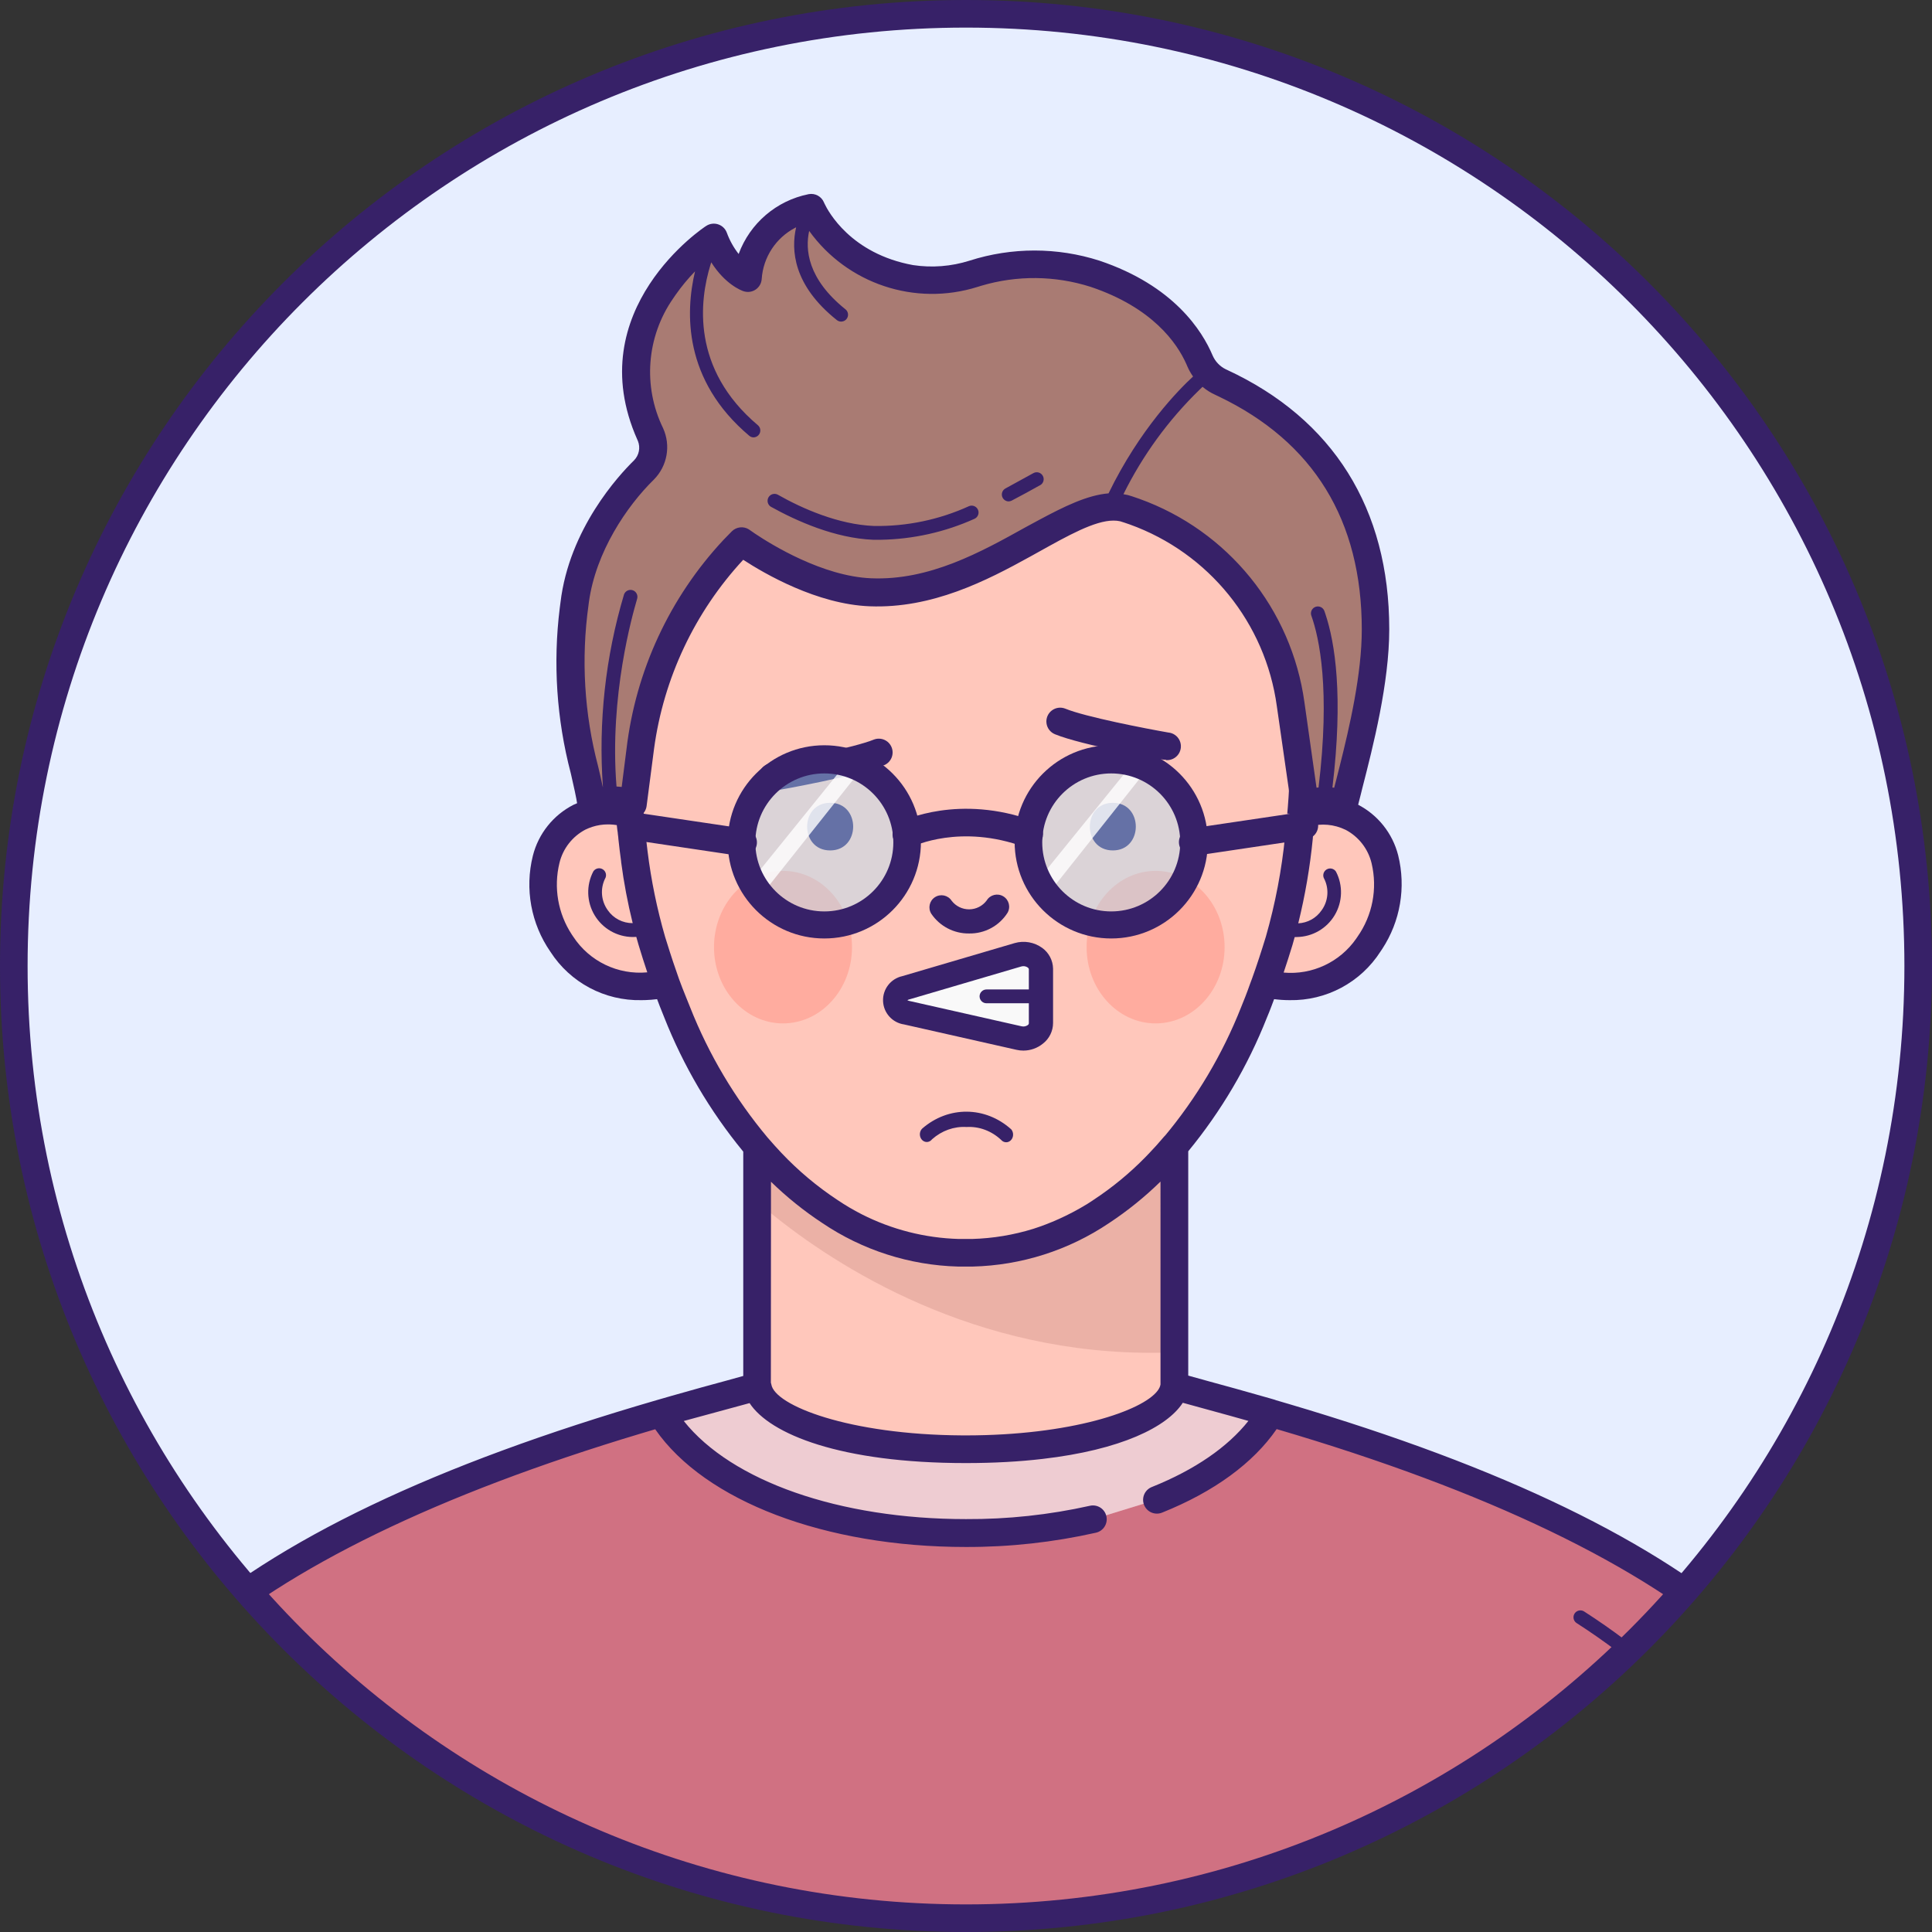 <svg width="500" height="500" viewBox="0 0 500 500" fill="none" xmlns="http://www.w3.org/2000/svg">
<rect x="0" y="0" width="500" height="500" fill="#333333" stroke="none"/>
<path fill-rule="evenodd" clip-rule="evenodd" d="M250 496.429C386.099 496.429 496.429 386.099 496.429 250C496.429 113.901 386.099 3.572 250 3.572C113.901 3.572 3.571 113.901 3.571 250C3.571 386.099 113.901 496.429 250 496.429Z" fill="#E7EEFF"/>
<mask id="mask0_0_280" style="mask-type:alpha" maskUnits="userSpaceOnUse" x="3" y="3" width="494" height="494">
<path fill-rule="evenodd" clip-rule="evenodd" d="M250 496.429C386.099 496.429 496.429 386.099 496.429 250C496.429 113.901 386.099 3.572 250 3.572C113.901 3.572 3.571 113.901 3.571 250C3.571 386.099 113.901 496.429 250 496.429Z" fill="white"/>
</mask>
<g mask="url(#mask0_0_280)">
<path fill-rule="evenodd" clip-rule="evenodd" d="M336.74 210.585C337.919 197.482 339.687 159.822 324.533 135.107C306.015 105.089 275.623 96.321 249.926 96.732C224.212 96.321 193.819 105.089 175.301 135.107C160.033 159.893 161.855 197.696 163.033 210.696C163.025 210.845 163.025 210.994 163.033 211.143C163.283 213.732 163.498 215.232 163.498 215.232C163.512 215.432 163.538 215.632 163.563 215.832C163.602 216.132 163.641 216.432 163.641 216.732C163.783 218.089 163.944 219.428 164.105 220.732C165.039 228.433 166.592 236.047 168.748 243.5L169.98 247.41C170.748 249.839 171.569 252.214 172.39 254.553C172.98 256.125 173.587 257.714 174.176 259.25C174.465 260.043 174.765 260.766 175.067 261.495L175.07 261.501C175.109 261.596 175.148 261.691 175.188 261.786C175.22 261.863 175.251 261.94 175.283 262.018C180.269 274.629 187.251 286.356 195.962 296.75L196.051 296.853V358.821C197.462 367.91 221.051 375.053 249.998 375.053C278.944 375.053 302.533 367.875 303.944 358.821V296.623L304.033 296.518C312.675 286.19 319.603 274.542 324.551 262.018C324.734 261.54 324.916 261.095 325.097 260.656C325.287 260.193 325.475 259.736 325.658 259.25C326.174 257.946 326.677 256.603 327.177 255.265L327.179 255.262L327.444 254.553L327.464 254.493C336.162 256.464 347.548 254.592 354.301 244.285C363.158 230.785 359.158 215.91 349.694 211.41C345.646 209.46 340.999 209.166 336.74 210.585ZM300.158 300.839L300.316 300.674C300.394 300.593 300.471 300.512 300.547 300.431C300.435 300.562 300.323 300.692 300.212 300.821C295.684 305.618 290.614 309.872 285.105 313.5C280.354 316.719 275.207 319.25 269.817 321.044C275.188 319.251 280.316 316.726 285.051 313.518C290.56 309.89 295.63 305.635 300.158 300.839Z" fill="#FFC7BB"/>
<path d="M145.426 244.357C152.194 254.714 163.658 256.553 172.373 254.535C171.087 250.964 169.837 247.28 168.623 243.482C166.636 236.638 165.168 229.654 164.23 222.589C163.962 220.678 163.73 218.732 163.516 216.75C163.442 216.253 163.394 215.752 163.373 215.25C163.373 215.25 163.194 214.125 162.998 212.143C162.908 211.839 162.908 211.5 162.908 211.16C162.9 211.006 162.9 210.851 162.908 210.696C159.436 209.548 155.693 209.505 152.194 210.571C151.413 210.824 150.649 211.128 149.908 211.482C140.551 215.91 136.498 230.785 145.426 244.357Z" fill="#FFC7BB"/>
<path d="M47.873 424.411C82.051 393.911 136.891 375.482 171.087 365.589L172.426 365.197C182.551 362.268 190.766 360.125 195.926 358.661C197.337 367.714 220.926 374.893 249.855 374.893C278.783 374.893 302.391 367.75 303.819 358.661H304.105C309.212 360.125 317.355 362.232 327.408 365.143L328.623 365.5C362.748 375.375 417.676 393.822 451.944 424.429C469.763 440.386 488.57 473.662 504.788 508.036H-5.008C11.211 473.626 30.033 440.311 47.873 424.411Z" fill="#D07182"/>
<g style="mix-blend-mode:soft-light" opacity="0.4">
<path d="M282.694 393.25C271.915 395.66 260.9 396.858 249.855 396.821C213.319 396.821 182.301 384.696 171.069 365.786L172.408 365.393C182.533 362.464 190.748 360.321 195.908 358.857C197.319 367.911 220.908 375.089 249.837 375.089C278.766 375.089 302.373 367.946 303.801 358.857H304.087C309.194 360.321 317.337 362.429 327.391 365.339L328.605 365.696C323.087 375.054 312.748 382.75 299.283 388.143" fill="white"/>
</g>
<g style="mix-blend-mode:soft-light" opacity="0.4">
<path d="M282.694 393.25C271.915 395.66 260.9 396.858 249.855 396.821C213.319 396.821 182.301 384.696 171.069 365.786L172.408 365.393C182.533 362.464 190.748 360.321 195.908 358.857C197.319 367.911 220.908 375.089 249.837 375.089C278.766 375.089 302.373 367.946 303.801 358.857H304.087C309.194 360.321 317.337 362.429 327.391 365.339L328.605 365.696C323.087 375.054 312.748 382.75 299.283 388.143" fill="white"/>
</g>
<g style="mix-blend-mode:multiply" opacity="0.15">
<path fill-rule="evenodd" clip-rule="evenodd" d="M300.426 300.464V350.089C252.212 350.911 216.283 327.643 199.444 313.928V300.643L199.641 300.857C204.169 305.648 209.239 309.897 214.748 313.518C224.613 320.205 236.19 323.924 248.105 324.232H251.587C263.508 323.927 275.091 320.209 284.962 313.518C290.474 309.886 295.549 305.632 300.087 300.839L300.426 300.464Z" fill="#7C3830"/>
</g>
<path fill-rule="evenodd" clip-rule="evenodd" d="M251.152 93.164L249.962 93.178C230.373 92.821 194.194 97.642 172.23 133.25C158.439 155.629 157.983 187.506 159.001 204.935L159.087 206.315C156.403 206.103 153.687 206.402 151.087 207.214C150.176 207.524 149.282 207.882 148.409 208.285C143.178 210.957 139.352 215.753 137.909 221.446C135.765 230.012 137.425 239.087 142.462 246.339C147.607 254.317 156.526 259.05 166.016 258.839L167.028 258.822C168.04 258.79 169.049 258.71 170.053 258.583L170.784 260.5C171.159 261.464 171.534 262.41 171.927 263.357C176.861 275.851 183.709 287.497 192.223 297.879L192.354 298.037V356.098L188.069 357.285C184.085 358.363 179.226 359.688 173.755 361.258L171.373 361.946L170.069 362.321C112.48 379.053 71.73 398.464 45.462 421.91C27.02 438.376 7.746 472.482 -8.929 508.036H508.88C483.311 453.62 464.734 431.125 454.427 421.91C428.683 398.928 389.049 379.743 333.434 363.317L330.247 362.382C330.132 362.332 330.013 362.288 329.891 362.25L328.605 361.875C325.415 360.96 322.417 360.117 319.645 359.348L312.909 357.5L307.515 356.004L307.516 297.952C316.05 287.568 322.913 275.914 327.855 263.41C328.248 262.464 328.641 261.517 328.998 260.553L329.739 258.58C331.062 258.749 332.395 258.836 333.73 258.839C343.241 259.023 352.163 254.248 357.284 246.232L357.707 245.605C362.405 238.451 363.911 229.648 361.837 221.321C360.389 215.644 356.571 210.864 351.355 208.196C350.249 207.67 349.103 207.234 347.927 206.892C345.562 206.254 343.118 206.029 340.7 206.217C341.81 189.108 341.672 156.189 327.552 133.25C306.027 98.355 270.902 93.043 251.152 93.164ZM269.785 377.57C290.132 375.225 302.072 369.286 306.105 363.035L311.034 364.392C313.25 364.995 315.69 365.662 318.34 366.399L323.087 367.732C317.694 374.535 309.194 380.375 298.177 384.803L297.9 384.917C296.821 385.418 296.055 386.428 295.873 387.616C295.675 388.904 296.194 390.197 297.228 390.99C298.261 391.784 299.644 391.951 300.837 391.428C314.192 386.063 324.337 378.648 330.398 369.848C384.808 385.824 424.936 405.127 449.677 427.214C465.576 441.411 482.459 470.211 497.431 500.893H2.497C17.43 470.292 34.336 441.409 50.266 427.214C74.428 405.681 113.294 386.761 165.955 370.963L169.567 369.891C182.446 388.485 213.532 400.357 249.944 400.357C261.28 400.39 272.582 399.15 283.641 396.66C285.564 396.221 286.767 394.307 286.328 392.384C285.89 390.46 283.975 389.257 282.052 389.696C271.53 392.045 260.778 393.201 249.998 393.142C217.212 393.142 189.319 383.303 176.962 367.75L193.989 363.121C199.241 371.156 217.533 378.642 249.944 378.642C257.276 378.642 263.886 378.259 269.785 377.57ZM287.016 316.535C276.567 323.573 264.324 327.476 251.73 327.785H247.962C235.4 327.452 223.195 323.536 212.784 316.5C208.036 313.372 203.599 309.801 199.532 305.836L199.502 357.824C199.552 357.975 199.592 358.128 199.623 358.285C200.471 363.724 219.636 371.311 249.021 371.479L249.909 371.482C277.046 371.482 295.707 365.162 299.621 359.87C300.017 359.328 300.258 358.797 300.337 358.285L300.339 305.788C296.253 309.785 291.792 313.384 287.016 316.535ZM248.302 100.303L251.078 100.276C269.308 100.221 301.704 105.044 321.409 136.964C335.694 160.156 334.322 196.162 333.288 208.865L333.159 210.357V210.553L336.519 210.837H336.135L333.159 210.75C332.989 212.542 332.828 213.769 332.755 214.332L332.754 214.335C332.745 214.403 332.738 214.461 332.732 214.509C332.719 214.605 332.712 214.662 332.712 214.678V214.928C332.699 215.09 332.679 215.249 332.659 215.411C332.624 215.694 332.587 215.985 332.587 216.303C331.713 225.137 330.046 233.875 327.605 242.41C326.48 246.089 325.284 249.767 324.034 253.232L323.587 254.428C323.373 255.053 323.127 255.723 322.893 256.348L322.266 258C321.927 258.892 321.569 259.785 321.194 260.678C316.39 272.852 309.661 284.174 301.266 294.214L301.541 293.875C301.492 293.92 301.444 293.966 301.397 294.014C301.339 294.073 301.284 294.133 301.23 294.196C299.909 295.75 298.694 297.125 297.48 298.375L296.471 299.426C292.398 303.594 287.887 307.313 283.016 310.517L282.167 311.082L281.308 311.633C276.362 314.645 271.646 316.663 267.436 318.013C262.324 319.601 256.993 320.493 251.587 320.642H248.105C239.347 320.394 230.786 318.201 223.029 314.26C220.856 313.154 218.746 311.911 216.712 310.535C211.443 307.054 206.589 302.98 202.248 298.392C201.159 297.232 199.98 295.946 198.677 294.428C190.21 284.318 183.426 272.91 178.587 260.642C178.23 259.768 177.873 258.892 177.516 257.982C176.891 256.464 176.284 254.892 175.73 253.375L175.58 252.944L175.579 252.941L175.578 252.938L175.576 252.932C175.575 252.929 175.574 252.926 175.572 252.923C175.106 251.586 174.635 250.237 174.178 248.878L173.355 246.357C172.944 245.071 172.534 243.785 172.141 242.5C170.036 235.233 168.513 227.811 167.587 220.303C167.427 219.017 167.266 217.696 167.123 216.357C166.998 215.892 166.998 215.446 166.998 214.982C167.006 214.899 167.006 214.815 166.998 214.732L166.587 211.214L166.587 210.732C166.587 210.456 166.555 210.187 166.494 209.929C165.464 198.282 163.584 160.847 178.284 137C197.802 105.339 229.802 100.303 248.302 100.303ZM340.643 213.53L340.123 213.616L339.933 215.214L339.873 215.625C339.82 215.945 339.796 216.314 339.773 216.682L339.762 216.851C339.758 216.919 339.753 216.986 339.748 217.053C339.023 224.437 337.766 231.757 335.988 238.955C338.388 238.847 340.629 237.623 342.016 235.607C343.735 233.252 344.017 230.142 342.748 227.517C342.211 226.689 342.446 225.582 343.275 225.044C344.103 224.507 345.211 224.743 345.748 225.571C347.598 229.133 347.473 233.398 345.418 236.845C343.363 240.293 339.671 242.432 335.659 242.5C335.46 242.513 335.261 242.52 335.062 242.52L334.498 244.535C333.762 246.947 332.998 249.344 332.204 251.703C339.594 252.363 346.754 249.004 350.973 242.933L351.302 242.446C355.205 236.917 356.538 229.975 354.962 223.392C354.069 219.691 351.631 216.55 348.266 214.767C347.525 214.409 346.754 214.116 345.962 213.892C344.423 213.463 342.821 213.318 341.236 213.462L340.643 213.53ZM153.302 213.982C154.594 213.568 155.944 213.357 157.288 213.355L157.858 213.363C158.449 213.382 159.039 213.44 159.623 213.535L159.766 214.778C159.798 215.043 159.83 215.259 159.862 215.424L159.903 215.884C159.908 215.928 159.914 215.972 159.919 216.015C159.931 216.109 159.944 216.202 159.957 216.294C159.996 216.583 160.034 216.854 160.034 217.089C160.248 219.071 160.48 221.017 160.748 222.928C160.739 222.975 160.739 223.024 160.748 223.071C161.447 228.403 162.446 233.691 163.741 238.91C161.181 238.928 158.757 237.683 157.284 235.553C155.583 233.192 155.303 230.092 156.552 227.464C157.086 226.64 156.855 225.539 156.034 225C155.636 224.737 155.151 224.644 154.685 224.742C154.219 224.839 153.811 225.118 153.552 225.517C151.68 229.098 151.806 233.395 153.883 236.86C155.96 240.326 159.69 242.462 163.73 242.5C164.045 242.505 164.359 242.495 164.672 242.469L164.672 242.466L164.909 242.446C164.83 242.455 164.751 242.462 164.672 242.469C164.859 243.147 165.051 243.824 165.248 244.5C165.98 246.928 166.73 249.303 167.516 251.642C159.912 252.349 152.541 248.797 148.355 242.41L147.977 241.851C144.401 236.397 143.237 229.695 144.784 223.339C145.676 219.622 148.13 216.471 151.516 214.696C152.095 214.42 152.692 214.181 153.302 213.982Z" fill="#372168"/>
<path fill-rule="evenodd" clip-rule="evenodd" d="M430.837 432.821C424.296 427.042 417.324 421.77 409.98 417.053C409.444 416.705 408.764 416.67 408.194 416.96C407.625 417.251 407.254 417.822 407.221 418.46C407.188 419.098 407.498 419.705 408.034 420.053C415.224 424.672 422.053 429.83 428.462 435.482C428.785 435.775 429.204 435.94 429.641 435.946C430.154 435.945 430.642 435.724 430.98 435.339C431.635 434.604 431.571 433.478 430.837 432.821ZM164.909 242.446C164.83 242.455 164.751 242.462 164.672 242.469L164.672 242.466L164.909 242.446Z" fill="#372168"/>
<path d="M260.391 295.617C259.89 295.62 259.411 295.39 259.07 294.982C256.579 292.661 253.388 291.477 250.141 291.668C246.915 291.473 243.738 292.603 241.213 294.843C240.78 295.412 240.097 295.664 239.443 295.495C238.79 295.325 238.277 294.764 238.116 294.04C237.954 293.317 238.171 292.554 238.677 292.065C245.457 286.174 254.998 286.256 261.695 292.263C262.189 292.84 262.326 293.688 262.042 294.419C261.758 295.15 261.108 295.622 260.391 295.617Z" fill="#372168"/>
<g style="mix-blend-mode:multiply" opacity="0.15">
<path fill-rule="evenodd" clip-rule="evenodd" d="M220.497 245.119C220.497 256.02 212.502 264.856 202.64 264.856C192.778 264.856 184.783 256.02 184.783 245.119C184.783 234.219 192.778 225.382 202.64 225.382C212.502 225.382 220.497 234.219 220.497 245.119ZM316.926 245.119C316.926 256.02 308.931 264.856 299.069 264.856C289.207 264.856 281.212 256.02 281.212 245.119C281.212 234.219 289.207 225.382 299.069 225.382C308.931 225.382 316.926 234.219 316.926 245.119Z" fill="#FF1300"/>
</g>
<path fill-rule="evenodd" clip-rule="evenodd" d="M356.001 162.836C356.001 178.586 350.358 198.015 347.947 207.854C344.582 206.949 341.025 207.048 337.715 208.14L334.144 182.282C331.007 159.403 315.445 140.149 293.733 132.282C291.947 131.675 291.001 131.39 291.001 131.39C276.715 128.104 254.608 154.407 225.394 153.265C208.947 152.64 192.037 140.14 192.037 140.14C191.322 140.854 190.626 141.568 189.965 142.282C176.598 156.641 168.137 174.875 165.805 194.354L164.019 208.068C160.546 206.92 156.803 206.877 153.305 207.943C151.251 195.354 145.644 183.729 148.894 156.157C150.68 140.729 160.43 127.836 166.858 121.55C169.296 119.09 169.951 115.375 168.501 112.229C154.572 80.907 184.965 61.3 184.965 61.3C188.233 70.05 193.697 72.015 193.697 72.015C194.715 56.515 210.108 53.657 210.108 53.657C210.108 53.657 216.126 68.425 235.805 72.015C241.261 72.881 246.844 72.459 252.108 70.782C262.337 67.523 273.326 67.523 283.555 70.782C301.555 76.836 308.322 87.657 310.715 93.354C311.78 95.828 313.737 97.811 316.197 98.907C345.519 112.586 356.001 136.8 356.001 162.836Z" fill="#A97B73"/>
<path fill-rule="evenodd" clip-rule="evenodd" d="M213.251 52.408L213.382 52.701C214.317 54.688 220.171 65.656 236.287 68.604C241.185 69.346 246.188 68.955 250.912 67.461C261.846 63.958 273.602 63.958 284.537 67.461C303.769 73.925 311.144 85.622 313.84 92.033C314.509 93.554 315.685 94.791 317.161 95.535L317.537 95.711C345.019 108.443 359.537 131.64 359.537 162.836C359.537 176.801 355.34 193.193 352.554 204.033L352.193 205.501C352.065 206.008 351.94 206.494 351.82 206.961L351.819 206.966C351.662 207.576 351.513 208.156 351.376 208.711C351.146 209.65 350.544 210.456 349.71 210.944C348.968 211.377 348.098 211.527 347.26 211.373L346.947 211.301C344.244 210.577 341.388 210.664 338.733 211.551C338.408 211.683 338.065 211.768 337.715 211.801C337.038 211.807 336.374 211.614 335.804 211.247C334.92 210.686 334.326 209.766 334.179 208.729L330.447 182.783C327.51 161.232 312.839 143.099 292.376 135.729L290.993 135.257C290.449 135.078 290.091 134.968 289.954 134.926L289.894 134.908C285.535 133.914 279.076 137.149 271.55 141.308L266.719 143.991C255.255 150.327 241.251 157.528 225.09 156.908C211.465 156.39 197.876 148.479 192.34 144.872C179.8 158.412 171.749 175.483 169.271 193.752L167.34 208.604C167.204 209.65 166.612 210.582 165.723 211.151C164.834 211.719 163.74 211.865 162.733 211.551C160.122 210.673 157.316 210.576 154.657 211.266L154.09 211.426C153.103 211.74 152.028 211.609 151.144 211.068C150.258 210.527 149.652 209.628 149.483 208.604C149.073 206.029 148.482 203.454 147.863 200.755L147.697 200.033C144.052 186.12 143.092 171.646 144.862 157.382L145.054 155.908C147.304 136.872 160.179 122.961 164.072 119.158C165.393 117.824 165.782 115.841 165.09 114.12L164.947 113.801C149.947 80.086 182.412 58.64 182.804 58.443C183.718 57.858 184.848 57.72 185.876 58.068C186.896 58.407 187.71 59.188 188.09 60.193C188.815 62.189 189.852 64.058 191.162 65.729C194.099 57.767 200.963 51.903 209.287 50.247C210.953 49.935 212.61 50.838 213.251 52.408ZM311.219 100.109L310.478 100.821C302.405 108.658 295.731 117.816 290.742 127.899C291.069 127.948 291.393 128.011 291.715 128.086L291.836 128.105C292.206 128.187 293.262 128.529 294.84 129.086C317.787 137.326 334.259 157.63 337.59 181.783L340.715 203.854L341.238 203.801C344.313 178.412 341.433 165.097 339.376 159.336C339.162 158.733 339.286 158.062 339.702 157.576C340.117 157.089 340.76 156.861 341.389 156.978C342.018 157.094 342.537 157.537 342.751 158.14L342.992 158.837C345.514 166.351 347.675 180.051 344.832 203.808L345.287 203.854L345.542 202.862C345.586 202.695 345.632 202.527 345.679 202.354L346.705 198.314C349.285 188.051 352.429 174.413 352.429 162.926C352.429 134.672 339.979 114.363 315.405 102.604L314.572 102.211C313.352 101.665 312.226 100.955 311.219 100.109ZM205.816 58.94L206.038 58.829C204.705 64.62 205.223 73.792 216.572 82.836C216.886 83.088 217.277 83.227 217.679 83.229C218.439 83.232 219.117 82.755 219.37 82.039C219.624 81.323 219.397 80.526 218.804 80.05C208.951 72.141 208.365 64.522 209.414 59.765C219.241 73.424 236.796 79.352 253.001 74.247L253.925 73.962C263.185 71.204 273.07 71.299 282.287 74.247C298.296 79.629 304.639 88.812 307.047 94.259L307.287 94.818C307.687 95.75 308.183 96.629 308.764 97.441C305.073 100.84 294.972 111.062 286.891 127.681C281.4 128.13 275.441 131.059 268.861 134.585L265.519 136.39C253.84 142.89 240.519 150.301 225.412 149.658C212.894 149.125 199.69 140.979 195.44 138.131L193.78 136.986C192.384 136.134 190.567 136.338 189.394 137.515C188.668 138.241 187.953 138.973 187.251 139.711C173.335 154.607 164.538 173.557 162.144 193.801L160.894 203.658C160.448 203.604 160.001 203.565 159.553 203.545C157.652 180.024 163.77 158.858 164.746 155.481L164.816 155.241L164.935 154.785C165.038 154.245 164.886 153.682 164.515 153.264C164.09 152.787 163.444 152.573 162.818 152.702C162.193 152.831 161.684 153.284 161.483 153.89C156.676 170.023 154.834 186.884 156.033 203.654L156.001 203.658C155.626 201.872 155.215 200.086 154.787 198.301C151.203 184.71 150.359 170.542 152.304 156.622L152.413 155.775C154.206 142.82 162.206 130.991 169.197 124.14C172.696 120.635 173.657 115.328 171.608 110.818C166.324 99.977 167.322 87.125 174.215 77.229L174.852 76.298C176.363 74.144 178.041 72.115 179.872 70.231C177.361 80.854 176.819 98.367 193.912 112.783C194.172 112.999 194.488 113.135 194.82 113.179L195.032 113.191L195.221 113.178C195.874 113.09 196.432 112.648 196.661 112.018C196.916 111.318 196.71 110.534 196.144 110.051C178.813 95.431 181.04 77.714 183.874 68.514L184.072 67.886C187.65 73.561 191.819 75.168 192.394 75.354L192.712 75.448C193.674 75.684 194.697 75.511 195.531 74.96C196.459 74.347 197.048 73.338 197.126 72.229C197.504 66.526 200.85 61.516 205.816 58.94ZM201.34 128.051C207.626 131.622 217.019 135.765 226.197 136.122C234.666 136.256 243.059 134.505 250.769 130.997C251.676 130.613 252.723 131.037 253.108 131.943C253.492 132.851 253.068 133.897 252.162 134.283C244.524 137.716 236.267 139.557 227.894 139.693H226.001C216.126 139.301 206.179 134.854 199.554 131.176C198.996 130.857 198.651 130.264 198.648 129.621C198.645 128.978 198.985 128.382 199.541 128.059C200.096 127.735 200.782 127.732 201.34 128.051ZM269.876 123.14C269.646 122.725 269.261 122.419 268.806 122.288C268.35 122.158 267.862 122.213 267.447 122.443L267.215 122.568C264.929 123.842 262.596 125.122 260.215 126.408C259.5 126.794 259.135 127.614 259.328 128.404C259.522 129.193 260.224 129.753 261.037 129.765C261.303 129.751 261.564 129.684 261.804 129.568C264.322 128.265 266.679 126.961 268.947 125.693L269.197 125.568C270.054 125.084 270.358 123.998 269.876 123.14Z" fill="#372168"/>
<path d="M234.39 255.678L263.462 247.125C266.39 246.268 269.444 248.161 269.444 250.821V264.875C269.308 266.183 268.596 267.363 267.501 268.092C266.406 268.82 265.042 269.023 263.783 268.643L234.605 262.143C232.819 262.202 231.324 260.803 231.265 259.018C231.206 257.233 232.605 255.738 234.39 255.678Z" fill="#F9F9F9"/>
<path fill-rule="evenodd" clip-rule="evenodd" d="M263.087 271.696C263.673 271.829 264.272 271.895 264.872 271.893C266.708 271.886 268.485 271.249 269.908 270.089C271.565 268.806 272.535 266.828 272.533 264.732V250.678C272.49 248.552 271.452 246.569 269.73 245.321C267.669 243.824 265.033 243.363 262.587 244.071L233.515 252.625C230.516 253.287 228.419 255.999 228.533 259.069C228.647 262.138 230.939 264.687 233.98 265.125L263.087 271.696ZM235.301 259.035C235.015 258.964 234.837 258.875 234.837 258.875C234.937 258.771 235.069 258.702 235.212 258.678L264.301 250.125C264.864 249.955 265.473 250.047 265.962 250.375C266.069 250.464 266.265 250.643 266.265 250.821V264.875C266.242 265.045 266.144 265.196 265.997 265.285C265.539 265.616 264.959 265.734 264.408 265.607L235.301 259.035Z" fill="#372168"/>
<path d="M269.39 259.643H255.301C254.315 259.643 253.515 258.843 253.515 257.857C253.515 256.871 254.315 256.071 255.301 256.071H269.39C270.376 256.071 271.176 256.871 271.176 257.857C271.176 258.843 270.376 259.643 269.39 259.643Z" fill="#372168"/>
<path d="M250.806 241.583C246.906 241.636 243.239 239.732 241.038 236.512C240.101 235.062 240.517 233.127 241.967 232.19C243.417 231.253 245.351 231.669 246.288 233.119C247.375 234.533 249.063 235.354 250.846 235.336C252.629 235.319 254.301 234.465 255.36 233.03C256.257 231.55 258.184 231.079 259.663 231.976C261.143 232.874 261.614 234.8 260.717 236.28C258.556 239.646 254.806 241.653 250.806 241.583Z" fill="#372168"/>
<path d="M288.008 220.089C295.919 220.089 295.937 207.768 288.008 207.768C280.079 207.768 280.062 220.089 288.008 220.089Z" fill="#372168"/>
<path d="M214.847 220.089C222.776 220.089 222.793 207.768 214.847 207.768C206.901 207.768 206.901 220.089 214.847 220.089Z" fill="#372168"/>
<path d="M200.212 204.679C198.936 204.787 197.699 204.207 196.967 203.156C196.235 202.105 196.119 200.744 196.663 199.584C197.207 198.425 198.329 197.644 199.605 197.536C205.247 196.554 221.033 193.5 226.23 191.375C228.03 190.73 230.019 191.617 230.742 193.388C231.464 195.158 230.664 197.184 228.926 197.982C221.962 200.839 201.694 204.429 200.837 204.572C200.632 204.625 200.423 204.661 200.212 204.679Z" fill="#372168"/>
<path d="M301.73 196.607C301.522 196.625 301.313 196.625 301.105 196.607C300.248 196.465 279.98 192.875 273.015 190.018C271.835 189.533 271.003 188.456 270.833 187.191C270.663 185.926 271.18 184.667 272.19 183.887C273.2 183.108 274.549 182.926 275.73 183.411C280.908 185.536 296.694 188.59 302.337 189.572C303.613 189.68 304.734 190.461 305.278 191.62C305.822 192.78 305.706 194.141 304.974 195.192C304.243 196.243 303.006 196.823 301.73 196.715V196.607Z" fill="#372168"/>
<g opacity="0.41">
<path fill-rule="evenodd" clip-rule="evenodd" d="M308.944 217.946C308.944 229.781 299.35 239.375 287.515 239.375C275.681 239.375 266.087 229.781 266.087 217.946C266.087 206.112 275.681 196.518 287.515 196.518C289.428 196.516 291.333 196.775 293.176 197.286C294.502 197.643 295.788 198.133 297.015 198.75C304.335 202.342 308.965 209.793 308.944 217.946Z" fill="#A6E5FF"/>
<path fill-rule="evenodd" clip-rule="evenodd" d="M234.765 217.946C234.684 226.883 229.066 234.831 220.669 237.888C212.272 240.946 202.859 238.471 197.051 231.679C193.82 227.831 192.044 222.971 192.033 217.946C192.033 206.112 201.627 196.518 213.462 196.518C215.405 196.512 217.341 196.777 219.212 197.304C220.572 197.673 221.89 198.188 223.14 198.839C230.316 202.499 234.814 209.892 234.765 217.946Z" fill="#A6E5FF"/>
</g>
<g style="mix-blend-mode:soft-light" opacity="0.8">
<path d="M297.087 198.822L271.122 231.536C270.165 230.383 269.333 229.132 268.64 227.804L293.247 197.447C294.57 197.775 295.856 198.235 297.087 198.822Z" fill="white"/>
</g>
<g style="mix-blend-mode:soft-light" opacity="0.8">
<path d="M223.069 198.911L197.051 231.679C196.064 230.507 195.208 229.232 194.497 227.875L219.14 197.375C220.501 197.744 221.818 198.259 223.069 198.911Z" fill="white"/>
</g>
<path fill-rule="evenodd" clip-rule="evenodd" d="M262.587 217.875C262.587 231.682 273.78 242.875 287.587 242.875C301.394 242.875 312.587 231.682 312.587 217.875C312.587 204.068 301.394 192.875 287.587 192.875C273.78 192.875 262.587 204.068 262.587 217.875ZM269.73 218.018C269.73 208.156 277.724 200.161 287.587 200.161C297.449 200.161 305.444 208.156 305.444 218.018C305.444 227.88 297.449 235.875 287.587 235.875C277.724 235.875 269.73 227.88 269.73 218.018Z" fill="#372168"/>
<path fill-rule="evenodd" clip-rule="evenodd" d="M188.337 217.875C188.337 231.682 199.53 242.875 213.337 242.875C227.144 242.875 238.337 231.682 238.337 217.875C238.337 204.068 227.144 192.875 213.337 192.875C199.53 192.875 188.337 204.068 188.337 217.875ZM195.48 218.018C195.48 208.156 203.474 200.161 213.337 200.161C223.199 200.161 231.194 208.156 231.194 218.018C231.194 227.88 223.199 235.875 213.337 235.875C203.474 235.875 195.48 227.88 195.48 218.018Z" fill="#372168"/>
<path d="M192.051 221.518H191.515L163.122 217.286C161.266 216.902 160.033 215.135 160.313 213.261C160.593 211.386 162.289 210.057 164.176 210.232L192.569 214.447C194.541 214.59 196.024 216.305 195.881 218.277C195.738 220.249 194.023 221.732 192.051 221.589V221.518Z" fill="#372168"/>
<path d="M308.944 221.518C306.971 221.661 305.256 220.178 305.113 218.205C304.97 216.233 306.453 214.518 308.426 214.375L336.837 210.161C338.137 209.887 339.482 210.357 340.327 211.382C341.173 212.407 341.38 213.816 340.865 215.041C340.349 216.266 339.196 217.103 337.872 217.214L309.479 221.447L308.944 221.518Z" fill="#372168"/>
<path d="M266.337 219.446C265.915 219.447 265.497 219.369 265.104 219.214C248.604 213.107 236.372 219.018 236.247 219.071C235.1 219.687 233.708 219.629 232.616 218.92C231.523 218.211 230.903 216.964 230.997 215.665C231.092 214.367 231.885 213.222 233.069 212.678C233.694 212.375 248.229 205.357 267.587 212.518C269.222 213.111 270.192 214.797 269.883 216.509C269.574 218.221 268.076 219.462 266.337 219.446Z" fill="#372168"/>
</g>
<path fill-rule="evenodd" clip-rule="evenodd" d="M0 250C0 111.929 111.929 0 250 0C388.071 0 500 111.929 500 250C500 388.071 388.071 500 250 500C111.929 500 0 388.071 0 250ZM492.857 250C492.857 115.874 384.126 7.143 250 7.143C115.874 7.143 7.143 115.874 7.143 250C7.143 384.126 115.874 492.857 250 492.857C384.126 492.857 492.857 384.126 492.857 250Z" fill="#372168"/>
</svg>
